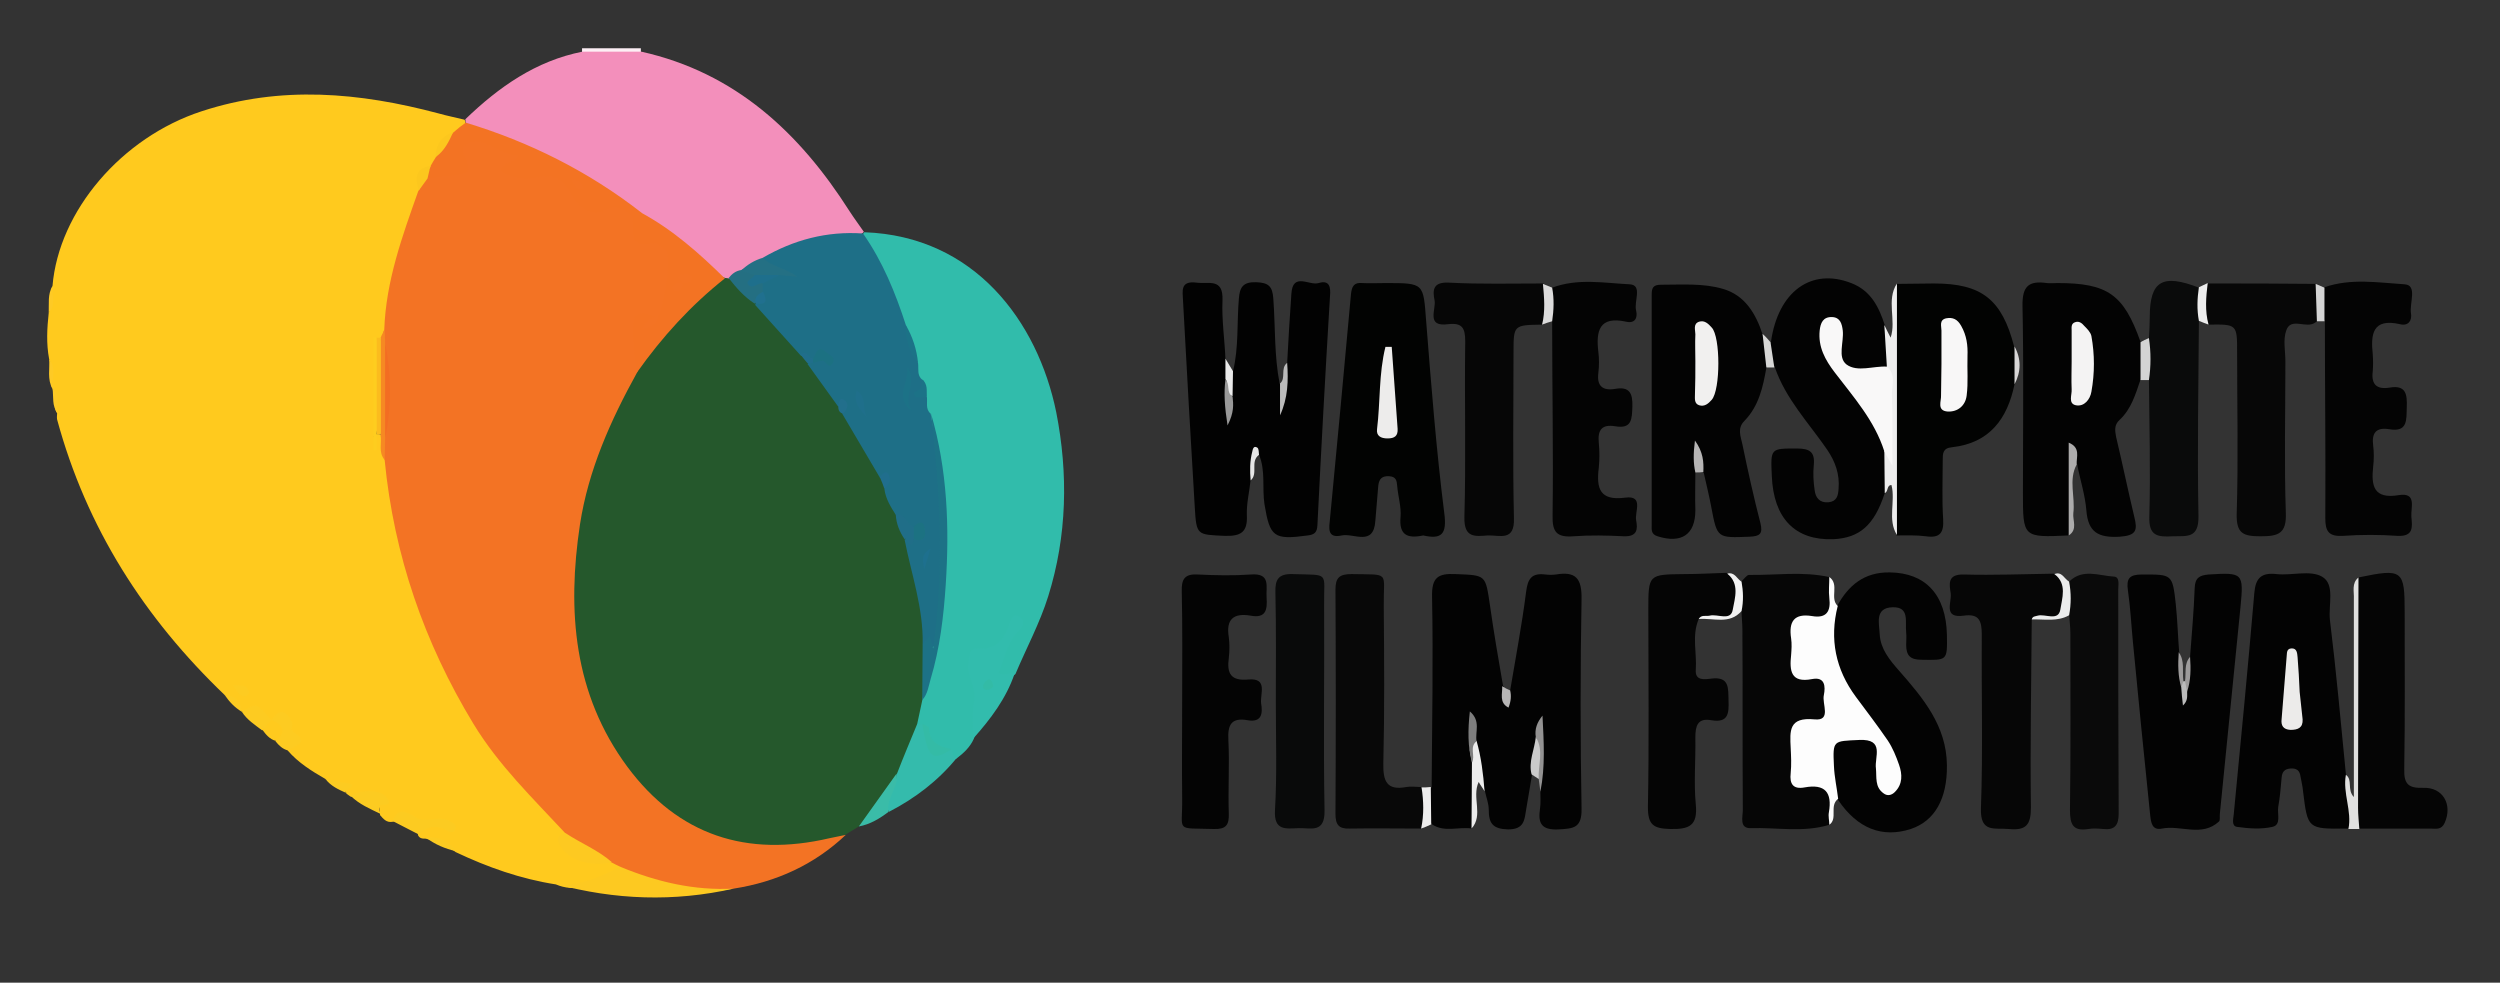 <?xml version="1.0" encoding="utf-8"?>
<!-- Generator: Adobe Illustrator 19.0.0, SVG Export Plug-In . SVG Version: 6.00 Build 0)  -->
<svg version="1.1" id="Capa_1" xmlns="http://www.w3.org/2000/svg" xmlns:xlink="http://www.w3.org/1999/xlink" x="0px" y="0px"
	 viewBox="0 0 595.3 234" style="enable-background:new 0 0 595.3 234;" xml:space="preserve">
<rect x="0" y="0" width="595.3" height="234" fill="#333333" stroke="none"/>
<style type="text/css">
	.st0{fill:#FDEFF5;}
	.st1{fill:#FFCA1E;}
	.st2{fill:#25582C;}
	.st3{fill:#F37324;}
	.st4{fill:#31BCAB;}
	.st5{fill:#F38FBB;}
	.st6{fill:#030303;}
	.st7{fill:#020202;}
	.st8{fill:#020302;}
	.st9{fill:#060606;}
	.st10{fill:#040404;}
	.st11{fill:#070707;}
	.st12{fill:#050505;}
	.st13{fill:#080808;}
	.st14{fill:#090A0A;}
	.st15{fill:#0A0A0A;}
	.st16{fill:#0A0B0B;}
	.st17{fill:#FDFDFD;}
	.st18{fill:#32BCAD;}
	.st19{fill:#34BBAC;}
	.st20{fill:#FDC921;}
	.st21{fill:#EEEEEE;}
	.st22{fill:#E0E0DF;}
	.st23{fill:#FCCB21;}
	.st24{fill:#ECECEC;}
	.st25{fill:#3ABCA8;}
	.st26{fill:#FDCB21;}
	.st27{fill:#ADACAC;}
	.st28{fill:#F3F3F3;}
	.st29{fill:#EBECEC;}
	.st30{fill:#939292;}
	.st31{fill:#D4D4D4;}
	.st32{fill:#EEEDED;}
	.st33{fill:#BBBBBB;}
	.st34{fill:#DCDBDB;}
	.st35{fill:#CACACA;}
	.st36{fill:#B6B5B5;}
	.st37{fill:#D6D6D5;}
	.st38{fill:#EAEAEA;}
	.st39{fill:#D7D6D6;}
	.st40{fill:#E7E7E7;}
	.st41{fill:#9D9B9B;}
	.st42{fill:#FECA25;}
	.st43{fill:#F37323;}
	.st44{fill:#F68923;}
	.st45{fill:#FECD1F;}
	.st46{fill:#FBBC1E;}
	.st47{fill:#FCC71E;}
	.st48{fill:#1E6F87;}
	.st49{fill:#1D7286;}
	.st50{fill:#246F82;}
	.st51{fill:#206E88;}
	.st52{fill:#226F8C;}
	.st53{fill:#206E8D;}
	.st54{fill:#206E8B;}
	.st55{fill:#F36D22;}
	.st56{fill:#34BBA6;}
	.st57{fill:#1C7287;}
	.st58{fill:#247084;}
	.st59{fill:#7E7E7E;}
	.st60{fill:#989898;}
	.st61{fill:#F4F3F3;}
	.st62{fill:#F1F0EF;}
	.st63{fill:#ECEBEA;}
	.st64{fill:#EDECEB;}
	.st65{fill:#F9F8F8;}
	.st66{fill:#F8F7F7;}
	.st67{fill:#33BBA6;}
	.st68{fill:#1E6F8C;}
	.st69{fill:#1C7182;}
	.st70{fill:#1F6F8B;}
	.st71{fill:#1C7282;}
	.st72{fill:#20708F;}
	.st73{fill:#1E708E;}
</style>
<g id="XMLID_1_">
	<path id="XMLID_337_" class="st0" d="M138.6,12.4c0-0.3,0-0.6,0-0.9c4.7,0,9.3,0,14,0c0,0.3,0,0.6,0,0.9
		C148,14.9,143.3,14.9,138.6,12.4z"/>
	<path id="XMLID_336_" class="st1" d="M77.5,185.5c-3.3-1.9-6.5-3.9-9-6.8c1.7-4.1-0.1-7.1-4.2-6.9c-2-1.4-4.1-2.6-6.7-2.3l0,0
		c-1-1.7-2.3-3.1-4.1-4c-19.1-18.3-32.9-39.8-39.9-65.6c-0.1-0.5,0-1,0-1.5c-1.3-1.8,0.5-4.2-1.2-5.9l0.1,0.1
		c-1-2.3,0.3-4.8-0.8-7.1c-0.7-3.7-0.5-7.3-0.1-11c1.2-2-0.1-4.3,0.9-6.4c1.5-17.9,16.5-35.4,35.5-41.6c18.9-6.2,37.6-4.5,56.4,0.5
		c2.1,0.6,4.2,1,6.2,1.5c0.3,0.4,0.3,0.8,0.2,1.3c-0.7,1.2-1.8,2-2.9,2.8c-2.2,1-3.1,2.9-3.7,5c-0.4,0.8-0.8,1.6-1.4,2.3
		c-2.7,1.3-2.4,3.9-2.7,6.3c-3,10.4-6.6,20.7-7.7,31.6c-0.3,1-0.7,1.9-1.4,2.7c-0.3,0.3-0.7,0.5-1.1,0.7c-0.6,7.4,0.9,14.9-0.7,22.3
		c-0.1,0.7,0-0.2-0.2,0.5c0.5,0,0.2-0.5,0.6-0.6c0.5-0.1,0.9,0,1.3,0.2c1.3,1.7,0.8,3.9,1.5,5.8c3.4,26.6,12,51.1,28.5,72.5
		c3.1,4,6.8,7.3,10.2,10.9c1.5,1.6,3.3,2.9,3.8,5.1c-0.8,3.3,0.2,5.3,3.8,5.9c2.4,0.4,4.7,1.4,7.3,1c1,0.2,1.9,0.6,1.9,1.8
		c-1.9,3.8-6,3.7-9.2,4.6c-1.7,0.5-4.3,0.3-6.3-0.6c-8.4-1.3-16.3-4.1-23.9-7.7c-2.1-1.7-4.6-2.5-7.1-3.2c-0.8,0-1.5,0-1.9-0.9
		c0.4-3.5,3.4-1.9,5.1-2.9c-3.7,1.5-7.4-1.2-11.2-0.2c-1.4,0.2-2.1-0.7-2.9-1.6c0-5.2-4-4-7-4.4c-0.3-0.2-0.7-0.5-1-0.7
		c-0.5-1.3,0.2-1.7,1.1-1.6C81.5,187.5,79.4,186.8,77.5,185.5z"/>
	<path id="XMLID_335_" class="st2" d="M204.5,196.8c-1,0.6-2.1,1.3-3.1,1.9c-15.1,7.3-29.3,4.2-42.4-4.8
		c-14-9.7-20.3-24.3-22.7-40.7c-3.4-23.2,2.1-44.6,14.1-64.4c5.8-8.9,12.4-17.2,21.6-23c0.5-0.1,1-0.1,1.4,0c2.7,1.4,4.4,4,6.8,6
		c4,3.7,7.8,7.5,11,11.9c0.7,0.9,1.4,1.7,2.1,2.6c2.3,3.2,5.1,6.1,6.9,9.7c0.4,0.8,0.9,1.5,1.4,2.3c2.9,4.9,6.2,9.6,8.6,14.8
		c0.6,1,1,2.1,1.4,3.2c0.7,2.3,1.9,4.3,2.8,6.4c0.7,2.2,1.5,4.3,2.2,6.5c2.2,8.1,4.6,16.1,4.3,24.6c0.1,4,0,8-0.1,12
		c-0.2,2.2-0.8,4.2-1.3,6.3c-1.6,4.2-3.1,8.4-5.1,12.5C211.7,189,209.3,193.9,204.5,196.8z"/>
	<path id="XMLID_334_" class="st3" d="M151.7,88.7c-6.3,11.4-11.6,23.2-13.6,36.2c-3.1,20.6-1.5,40.4,11.3,57.7
		c12.1,16.3,28.4,21.6,48.1,17c1.3-0.3,2.6-0.5,3.9-0.8c-7.5,7.1-16.5,11.2-26.7,12.8c-7.2,1.3-14.4,1-21.3-1.6
		c-2.1-0.8-4.5-1.3-5.7-3.6c-0.7-0.3-1.4-0.7-2-1c-4.1-1.5-8.5-2.7-11-6.9c-7.8-8.4-16-16.3-22-26.2c-11.7-19.3-18.9-40.1-21.1-62.7
		c-0.8-1.7-0.4-3.4-0.3-5.1c-0.2-7.5,0.3-15.1-0.4-22.6c0.2-1.1,0.1-2.3,0.6-3.4c0.4-11.6,4.3-22.3,8.1-33c0.9-1.1,0.6-2.9,2.2-3.5
		c1.4-0.6,2.9-0.6,4.4-0.9c2.1-0.5,4.1-0.6,3.1-3.9c-0.7-2.4,1.3-4.1,3.8-4.2c3.8-0.3,7,1.9,10.2,3.5c2.4,1.2-0.6,2.9-1.3,4.1
		c1.5,0.8,2.7,1,3.8,0.7c5.3-1.2,9.4,0.4,12.2,5.2c1.3,2.3,3.1,3.1,5.9,2.3c3.4-0.9,6.2,0.1,7.9,3.4c0.4,2.4,0.6,4.5,4.1,4.8
		c3.1,0.2,5.2,2.7,4.5,5.9c-1,4.3,1.9,9.3-2.5,13c-0.4,0.2-0.9,0.3-1.4,0.3c-3.2-0.6-4.4,0.8-4.1,4
		C152.7,82.9,152.7,85.8,151.7,88.7z"/>
	<path id="XMLID_333_" class="st4" d="M218.4,172.4c0.4-1.9,0.8-3.7,1.2-5.6c2.5-13,5.3-26.1,4.5-39.5c-0.5-9.2-0.5-18.6-3.5-27.6
		c-0.8-1.4-1.2-3-1.2-4.6c-0.1-1.4,0-2.9-0.9-4.2c-0.8-1.3-1-2.8-1.1-4.2c-0.1-3.2-1.6-6-2.5-9c-2.7-7.5-6.7-14.4-9.5-21.8
		c0.1-0.2,0.2-0.4,0.4-0.6c26.3,0.9,41.3,21.3,45.7,42.8c2.9,14.7,2.6,29.5-1.9,43.9c-2,6.4-5.2,12.3-7.8,18.5c-1.2,1-2.5,2-4,0.8
		c-1.2-1-0.5-2.5-0.2-3.8c0.7-2.7,3.1-4.6,3-6.9c-0.7,2.4-2.5,4.5-6,5.2c-3.9,0.8-2.7,4.1-2.2,6.5c1.1,4.6,1,9.1-0.5,13.6
		c-0.9,2-2.4,3.4-4.1,4.7c-1.1,0.5-1.6-0.4-2.2-0.9c-3.6-0.5-4.4-3.8-6.3-6.1C218.8,173.1,218.6,172.8,218.4,172.4z"/>
	<path id="XMLID_332_" class="st5" d="M173.5,66.3c-0.3-0.1-0.6-0.1-0.8-0.1c-3.4-1.2-5.8-3.9-8.4-6.1c-4-3.3-8.1-6.4-12.5-9
		c-11.1-8-22.9-14.6-35.9-19.2c-1.8-0.6-4-0.8-5-2.8c0-0.2-0.1-0.5-0.1-0.7c8-7.7,16.8-13.9,27.9-16.1c4.7,0,9.4,0,14,0
		c22.4,5,37.7,19.3,49.6,38c1.1,1.7,2.3,3.3,3.4,4.9c0,0-0.3,0.3-0.3,0.3c-2.1,1.8-4.8,1-7.2,1.4c-5.4,1.1-10.6,2.6-15.6,4.9
		c-1.9,0.8-3.6,2-5.5,3C176,65.5,174.9,66.3,173.5,66.3z"/>
	<path id="XMLID_331_" class="st6" d="M359.6,164.4c1.3-7.8,2.8-15.6,3.8-23.5c0.4-3.2,1.4-4.5,4.6-4.1c0.8,0.1,1.7,0.1,2.5,0
		c4.7-0.8,6.2,0.9,6.1,5.9c-0.3,16.6-0.3,33.2,0,49.8c0.1,4.7-1.9,4.8-5.5,5c-4.1,0.2-4.9-1.5-4.4-4.9c0.2-1.3,0.1-2.7,0.1-4
		c0.3-4.6-0.8-9.1-0.1-13.7c0-0.3,0-0.7,0.1-1c-0.2,0.7,0,1.4-0.1,2c-0.2,3-0.1,6-1.9,8.6c-0.5,2.8-0.9,5.6-1.4,8.3
		c-0.4,2.4-0.4,4.7-4.3,4.7c-3.7-0.1-4.6-1.5-4.6-4.7c0-1.5-0.6-2.9-0.9-4.4c-1.4-3.7-2.1-7.6-2.8-11.4c-0.1-0.8,0-1.6-0.1-2.2
		c-0.2,2.6,0.7,5.2,1,7.9c-1.1,4.8,0.5,9.8-1.2,14.6c-3.2-0.5-6.5,1-9.5-1c-2.3-2.9-2.1-5.9-0.1-8.9c0.1-15.1,0.4-30.2,0.1-45.3
		c-0.1-4.6,1.4-5.6,5.6-5.4c7.3,0.3,7.1,0.1,8.2,7.5c0.9,6.4,2,12.7,3.1,19.1C358.4,163.6,357.9,166.2,359.6,164.4z"/>
	<path id="XMLID_330_" class="st7" d="M306.5,86.4c0.3-5.5,0.6-10.9,1-16.4c0.3-5.3,4.3-1.9,6.5-2.6c2.6-0.8,2.9,1,2.7,3.1
		c-1.1,18.2-2.1,36.4-3,54.6c-0.1,1.7-0.7,2.2-2.3,2.4c-8.1,1.1-9,0.4-10.3-7.4c-0.6-3.9,0.3-8-1.3-11.8c-1.5-0.6-1.5,0.5-1.6,1.4
		c-0.2,1.5,0.3,3.1-0.4,4.6c-0.3,2.8-1,5.6-0.9,8.4c0.2,4-1.4,5-5.2,4.9c-6.7-0.3-6.8-0.1-7.2-6.8c-1-16.4-1.9-32.8-2.8-49.2
		c-0.1-2.3-0.7-4.8,3.2-4.3c2.9,0.4,6.4-1.2,6.2,4.2c-0.2,4.6,0.5,9.3,0.7,13.9c0.5,1.4,0.4,3,0.8,4.4c0.1,1.4,0,2.9,0,4.3
		c0,0.7-0.1-0.2,0,0.5c0-0.3,0-0.7,0-1c0.1-1.8-0.4-3.7,1-5.2c1.4-5.7,0.9-11.5,1.4-17.3c0.2-2.7,1-4,4.1-3.9c3,0.1,3.9,1,4.1,3.9
		c0.5,6.7,0.2,13.6,1.5,20.2c1.2,2.3,1.3,4.6,0.3,6.1C306.4,94.5,305.5,90.3,306.5,86.4z"/>
	<path id="XMLID_329_" class="st6" d="M492.6,127.5c-10.9,0.5-10.9,0.5-10.9-10.2c0-14.8,0.2-29.6-0.1-44.4
		c-0.1-4.8,1.5-6.1,5.8-5.5c0.8,0.1,1.7,0,2.5,0c12,0,15.8,2.7,19.8,14c1.9,3,1.8,6,0,9c-1.2,3.5-2.2,7-5,9.6
		c-1.3,1.2-1.1,2.5-0.8,4.1c1.5,6.3,2.8,12.6,4.3,18.9c0.8,3.2,0.6,4.5-3.4,4.8c-5.1,0.3-7.6-1-8-6.3c-0.3-3.7-1.5-7.3-2.2-11
		c-2.5-0.6-1.3,1.4-1.4,2.2C492.7,117.6,493.7,122.6,492.6,127.5z"/>
	<path id="XMLID_328_" class="st6" d="M403.7,112.5c0,3-0.1,6,0,9c0,5.8-3.3,8-9,6.2c-1.6-0.5-1.4-1.6-1.4-2.7c0-18.3,0-36.5,0-54.8
		c0-1.6,0.3-2.4,2.2-2.4c5,0,10.1-0.4,14.8,1c5.2,1.5,7.8,5.9,9.4,10.8c0.5,2.6,3.5,5,0.9,8c-0.8,4.6-1.8,9.1-5.2,12.6
		c-1.8,1.8-0.9,3.7-0.5,5.6c1.3,6.3,2.7,12.6,4.3,18.8c0.6,2.5-0.1,3.1-2.6,3.2c-7.7,0.3-7.7,0.4-9.1-7c-0.5-2.7-1.2-5.5-1.8-8.2
		c-1.6-1.4-0.7-3.4-1.2-5.1c-0.1-0.7-1.1,0.4-0.5,0.1C404.9,109.2,404.8,110.8,403.7,112.5z"/>
	<path id="XMLID_327_" class="st6" d="M521.5,156.4c0.4-5.5,0.9-10.9,1.1-16.4c0.1-2.4,1.1-3,3.3-3.2c8.2-0.5,8.4-0.4,7.6,7.8
		c-1.6,16.4-3.3,32.7-4.9,49.1c-0.1,0.7,0.1,1.6-0.2,1.9c-4.1,3.8-9.1,0.8-13.6,1.7c-2.4,0.5-2.6-1.5-2.8-3.2
		c-1.4-13.7-2.8-27.4-4.1-41.1c-0.4-4.1-0.6-8.3-1.2-12.4c-0.4-2.8,0.3-3.8,3.3-3.8c7.2,0,7.3-0.2,8.1,7.1c0.4,3.8,0.5,7.6,0.8,11.4
		c1,2.5-0.5,5.2,1,7.6c0.6,1.3,0.6,2.6,0.2,3.9c0.4-0.9,0-2,0.5-2.9C521.8,161.6,520.5,158.8,521.5,156.4z"/>
	<path id="XMLID_326_" class="st6" d="M559.3,197.3c-0.2,0-0.3,0-0.5,0c-9.3,0.1-9.3,0.1-10.4-8.9c-0.1-1.2-0.4-2.3-0.6-3.5
		c-0.2-1.5-1-2-2.4-1.9c-1.4,0.1-2,0.8-2.1,2.2c-0.2,2.3-0.4,4.7-0.8,6.9c-0.3,1.7,0.8,4.3-1.4,4.8c-2.7,0.6-5.6,0.4-8.4,0
		c-1.4-0.2-0.9-1.9-0.8-3c1.7-17.6,3.4-35.1,4.9-52.7c0.3-3.6,1.7-4.9,5.3-4.5c3.6,0.4,8-1,10.8,0.6c3.2,1.8,1.5,6.7,1.9,10.3
		c1.5,12.2,2.6,24.5,3.8,36.7c0.7,2.8,0.2,5.8,1.9,8.5C561.3,194.3,560.9,196.2,559.3,197.3z"/>
	<path id="XMLID_325_" class="st8" d="M338.9,127.5c-3.8,0.8-5.8-0.1-5.4-4.4c0.2-2.4-0.6-4.9-0.8-7.4c-0.1-1.3-0.3-2.2-1.9-2.3
		c-1.7-0.1-2.4,0.6-2.6,2.2c-0.2,2.8-0.5,5.6-0.7,8.4c-0.4,6.2-5.1,2.9-8,3.5c-3.6,0.8-3-1.9-2.8-4c1.7-17.8,3.4-35.7,5-53.5
		c0.2-1.8,0.7-2.8,2.7-2.6c1.8,0.1,3.7,0,5.5,0c9.3,0,9,0,9.7,9.1c1.2,15.2,2.4,30.5,4.3,45.6C344.6,127.2,343.3,128.5,338.9,127.5z
		"/>
	<path id="XMLID_324_" class="st6" d="M448.8,117.4c-2.5,7.7-6,10.7-12.3,11c-9,0.3-14.2-4.9-14.6-15.1c-0.3-6.6-0.3-6.5,6-6.5
		c3,0,4.3,0.8,4,3.9c-0.2,2-0.1,4,0.2,6c0.2,1.8,1.2,3.1,3.3,2.9c2-0.2,2.3-1.6,2.4-3.2c0.3-3.5-0.8-6.5-2.7-9.3
		c-4.4-6.4-9.9-12.1-12.5-19.7c-0.9-1.9-2-3.8-0.9-6c1.7-12,9.6-17.7,19.1-14c4.7,1.8,6.6,5.7,8,10c-0.3,3.3,2.5,6.2,1.4,9.7
		c-1.9,2.2-4.6,1.5-7,1.5c-2.5,0-4.6-0.8-5.5-3.4c-0.7-2.2,0.2-4.9-1.8-7.6c-1.6,3.9-0.5,6.7,1.3,9.3c2.2,3.1,4.8,6,7,9.1
		c2.6,3.7,4.8,7.6,5.7,12.1C450.4,111.3,449.3,114.4,448.8,117.4z"/>
	<path id="XMLID_323_" class="st6" d="M437.4,144.4c2.7-5,6.5-8.2,12.6-8.1c8.5,0.1,13.4,5.3,13.6,14.9c0.1,6.2,0.1,6-6.1,5.9
		c-2.6,0-3.6-1-3.6-3.5c0-1,0.1-2,0-3c-0.3-2.5,0.9-6.1-3.2-6c-4.4,0.1-3.2,3.9-3.1,6.5c0.2,3.4,2.3,6,4.6,8.6
		c5.7,6.5,11.3,13.1,11.4,22.5c0.1,8-2.9,13.3-8.6,15.2c-6.8,2.2-12.7-0.1-17.3-6.9c-3.3-3.6-2.7-8.2-2.2-12.3
		c0.5-3.4,4-2.9,6.6-2.9c2.6,0,5.1,0.2,5.7,3.5c0.3,2,0,4,0.5,6c0.2,0.8,0.4,1.8,1.5,1.6c1-0.1,1.1-1.1,1.1-1.9
		c-0.2-3.3-1.6-6.1-3.5-8.7c-2.2-3.1-4.7-6.1-6.8-9.2c-3.8-5.5-5.9-11.5-5.1-18.3C435.6,146.6,435.9,145.2,437.4,144.4z"/>
	<path id="XMLID_322_" class="st8" d="M479.7,91.5c-1.7,8.2-5.9,14-14.9,15c-2.2,0.2-2.2,1.5-2.2,3.1c0,4.7-0.2,9.3,0.1,14
		c0.2,3.2-0.7,4.6-4.1,4.1c-2.3-0.3-4.6-0.2-7-0.2c-1.2-12.9-2.1-25.8-1.3-38.7c0.5-7.1,0.2-14.2,1.3-21.2c3,0,5.9-0.1,8.9-0.1
		c11.4,0,16.2,3.8,19.1,15C480.3,85.4,480.3,88.5,479.7,91.5z"/>
	<path id="XMLID_321_" class="st9" d="M435.6,196.4c-6.2,1.9-12.5,0.6-18.7,0.8c-2.8,0.1-1.9-2.7-1.9-4.3c-0.1-14.3,0-28.6-0.1-43
		c0-1.5-0.2-3-0.2-4.5c-1.9-2.3-1.9-4.7,0-7c0.6-0.5,1.2-1.5,1.8-1.5c6.3,0.1,12.7-0.9,19,0.5c1.4,2.3,0.5,4.8,0.7,7.3
		c0.2,2.1-1.7,2.8-3.4,2.9c-3.2,0.3-4.9,1.6-4.7,5c0.2,3-1.1,6.6,3.6,7.5c3.7,0.8,4.3,3.6,4.3,6.9c0,3.3-1.4,5.3-4.8,5.8
		c-3.6,0.5-3.2,3.4-3,5.8c0.1,2.5-1.2,5.6,2.3,6.9c1.9,0.8,4.9,0.1,5.6,2.5C436.7,190.8,436.4,193.7,435.6,196.4z"/>
	<path id="XMLID_320_" class="st10" d="M553.5,68.4c6.3-2.2,12.8-1.1,19.1-0.7c3.1,0.2,1.1,4.5,1.5,6.9c0.3,1.7-0.6,3.1-2.6,2.6
		c-6.6-1.5-7,2.4-6.5,7.2c0.1,1.3,0.1,2.7,0,4c-0.4,3.1,0.9,4.4,4,3.9c4-0.7,4.2,1.7,4.1,4.7c-0.1,2.9,0.3,6-4.2,5.2
		c-3.1-0.5-4.2,0.9-3.8,3.9c0.2,1.6,0.2,3.3,0,5c-0.5,4.6,0.1,7.8,6.1,6.8c4.4-0.7,2.8,3,3,5.2c0.2,2.3,0.6,4.7-3.3,4.5
		c-4.3-0.3-8.7-0.3-13,0c-3.4,0.2-4.2-1.1-4.2-4.2c0.1-15.7-0.1-31.3-0.1-47C551.8,73.8,551.7,71.1,553.5,68.4z"/>
	<path id="XMLID_319_" class="st10" d="M369.6,68.5c6.1-2.3,12.4-1.1,18.5-0.8c3.1,0.2,0.9,4.1,1.5,6.3c0.4,1.7-0.3,3.1-2.4,2.6
		c-6.4-1.4-7.2,2.2-6.6,7.2c0.2,1.6,0.2,3.3,0,5c-0.4,3.1,1,4.3,4,3.8c3.4-0.6,4.2,1,4.1,4.2c-0.1,3-0.1,5.4-4.1,4.7
		c-3.1-0.5-4.2,0.8-3.9,3.9c0.2,2,0.2,4,0,6c-0.6,4.9,0.2,7.9,6.3,7.1c4.5-0.6,2.2,3.4,2.6,5.4c0.4,2.1,0.3,3.9-2.9,3.8
		c-4-0.2-8-0.3-12,0c-3.9,0.3-5.1-0.9-5-4.9c0.2-15.4-0.1-30.9-0.1-46.3C367.7,73.8,367.7,71.1,369.6,68.5z"/>
	<path id="XMLID_318_" class="st9" d="M483.8,147.5c-0.1,14.9-0.4,29.9-0.2,44.8c0,4.2-1.2,5.5-5.3,5.1c-3.3-0.3-6.8,1-6.6-4.9
		c0.5-13.8,0.1-27.6,0.2-41.4c0-3.4-0.7-5-4.3-4.5c-5,0.7-2.8-3.2-3.1-5.3c-0.3-2.1-0.9-4.6,3.1-4.5c7.1,0.2,14.3-0.1,21.4-0.2
		c3.6,1.9,3,5.2,2.4,8.2c-0.6,3-3.4,1.9-5.4,2.1C485.4,147,484.5,146.9,483.8,147.5z"/>
	<path id="XMLID_317_" class="st9" d="M367.2,77.3c-6.8,0.1-6.8,0.1-6.8,6.7c0,13.2-0.2,26.3,0.1,39.4c0.2,5.6-3.4,4-6.2,4.1
		c-3,0.2-5.7,0.7-5.6-4.3c0.4-14,0-28,0.2-41.9c0-3.2-0.7-4.5-4.1-4.1c-5.3,0.7-2.8-3.5-3.2-5.7c-0.5-2.4-0.4-4.4,3.4-4.2
		c7.5,0.4,15,0.2,22.5,0.2C369,70.8,369.4,74.1,367.2,77.3z"/>
	<path id="XMLID_316_" class="st11" d="M525.7,67.5c8.6,0,17.2,0,25.7,0.1c1.8,2.9,1.6,5.9,0.3,8.9c-0.1,0.1-0.2,0.2-0.4,0.3
		c-2.1,1.6-5.8-1.4-6.9,1.9c-0.8,2.2-0.2,4.9-0.2,7.4c0,12-0.3,24,0.1,36c0.2,5-1.8,5.6-6,5.6c-4.1,0-5.8-0.6-5.7-5.3
		c0.4-12.8,0.1-25.6,0.1-38.5c0-6.7,0-6.7-6.9-6.6C523.4,74.1,523.8,70.8,525.7,67.5z"/>
	<path id="XMLID_315_" class="st12" d="M404.5,147.4c-1.7,4-0.4,8.1-0.7,12.1c-0.2,2.6,2,2.3,3.6,2.1c4.5-0.6,4.1,2.3,4.2,5.2
		c0.1,3,0,5.4-4.1,4.7c-3.3-0.6-3.8,1.4-3.8,4.1c0.1,5.3-0.4,10.7,0.1,15.9c0.5,5.1-1.5,6-6.1,5.9c-4-0.1-5.3-1-5.3-5.2
		c0.3-15.6,0.1-31.2,0.1-46.9c0-8.6,0-8.5,8.7-8.6c3.3,0,6.6-0.2,9.9-0.3c3.7,2.3,2.3,5.7,1.8,8.9c-0.2,1.4-1.5,1.4-2.7,1.5
		C408.4,147.1,406.4,146.5,404.5,147.4z"/>
	<path id="XMLID_314_" class="st10" d="M281.5,166.8c0-8.7,0.1-17.3-0.1-26c-0.1-3,0.8-4.2,3.9-4c4.1,0.2,8.3,0.3,12.5,0
		c4.9-0.4,3.6,2.9,3.8,5.5c0.2,2.8-0.1,5-3.8,4.3c-4.1-0.7-5.9,0.9-5.2,5.1c0.2,1.6,0.2,3.3,0,5c-0.5,3.7,0.5,5.5,4.7,5.1
		c4.7-0.4,2.7,3.5,3,5.7c0.4,2.3,0.2,4.6-3.2,4c-3.9-0.7-4.8,1.1-4.6,4.7c0.3,5.8-0.1,11.6,0.1,17.5c0.1,2.8-0.7,3.8-3.6,3.7
		c-9.3-0.3-7.4,0.9-7.5-7.2C281.4,182.4,281.5,174.6,281.5,166.8z"/>
	<path id="XMLID_313_" class="st13" d="M338.4,197.3c-5.7,0-11.3-0.1-17,0c-2.6,0.1-3.4-0.9-3.4-3.5c0.1-17.8,0.1-35.6,0-53.4
		c0-2.8,0.9-3.7,3.8-3.7c9.4,0.2,7.6-0.8,7.7,7.6c0.1,12.5,0.2,25-0.1,37.4c-0.1,4.3,0.8,6.6,5.5,5.7c1.1-0.2,2.3,0,3.5,0
		C340.2,190.8,340.2,194.1,338.4,197.3z"/>
	<path id="XMLID_312_" class="st12" d="M561.6,137.5c10.6-2.2,11-1.8,11,8.4c0,12.4,0.1,24.9-0.1,37.3c-0.1,3.6,1.1,4.5,4.5,4.4
		c4.7-0.2,7.1,4,5.1,8.4c-0.8,1.7-2.1,1.3-3.4,1.3c-5.6,0-11.3,0-16.9,0c-1.2-0.9-1.3-2.3-1.2-3.6c1-18.1,0.2-36.2,0.5-54.4
		C561.1,138.7,561.2,138,561.6,137.5z"/>
	<path id="XMLID_311_" class="st14" d="M303.8,167.1c0-8.7,0.1-17.3-0.1-26c-0.1-3.1,0.7-4.5,4.1-4.4c9,0.3,7.4-0.7,7.5,7.4
		c0.1,16.3-0.2,32.6,0.1,48.9c0.1,5.5-3.3,4.1-6.2,4.2c-3,0.1-5.9,0.7-5.6-4.3C304.1,184.4,303.8,175.8,303.8,167.1z"/>
	<path id="XMLID_310_" class="st15" d="M492.7,138.5c3.2-3.2,7.1-1.4,10.7-1.2c1.4,0.1,1,1.9,1,3c0,17.8,0,35.6,0.1,53.4
		c0,2.8-0.9,4-3.7,3.7c-1.1-0.1-2.4-0.2-3.5,0c-3.7,0.6-4.4-1.1-4.4-4.5c0.2-14,0.1-28,0.1-42c0-1.5-0.2-3-0.3-4.5
		C491.1,143.8,491.1,141.1,492.7,138.5z"/>
	<path id="XMLID_309_" class="st16" d="M511.7,80.5c0.1-1.7,0.2-3.3,0.2-5c0-8.6,3-10.4,11.7-7c1.5,2.7,1.5,5.3,0,8
		c-0.1,15.5-0.4,30.9-0.1,46.4c0.1,5.4-2.8,4.7-6.1,4.8c-3.6,0.2-5.8,0-5.6-4.8c0.3-10.8,0-21.6-0.1-32.4
		C510,87.1,510.2,83.8,511.7,80.5z"/>
	<path id="XMLID_308_" class="st17" d="M435.6,196.4c0-1-0.3-2-0.1-3c0.8-4.7-0.9-6.8-5.8-5.9c-2.7,0.5-3.6-0.8-3.3-3.4
		c0.2-2,0.1-4,0-6c-0.2-4.1-0.5-7.4,5.7-6.8c4.1,0.4,1.7-3.7,2.2-5.8c0.4-2,0.3-4.4-2.8-3.8c-5.1,1-5.4-2-5-5.7c0.1-1.3,0.2-2.7,0-4
		c-0.6-4,0.7-6,5-5.3c3.4,0.6,4.5-1.1,4.1-4.3c-0.2-1.6,0-3.3,0-5c2.5,1.8,0,5,2,6.9c-2,7.9-0.5,15.1,4.3,21.6
		c2.6,3.5,5.2,6.9,7.6,10.4c1.2,1.8,2,3.8,2.7,5.8c0.8,2.3,0.9,4.6-1,6.5c-0.8,0.8-1.8,1-2.7,0.3c-2.1-1.5-1.6-3.8-1.8-5.9
		c-0.4-2.7,2.2-7.1-4-6.8c-6.2,0.3-6.3,0-6,6.2c0.1,2.6,0.7,5.2,1,7.8C435.5,191.9,437.7,194.9,435.6,196.4z"/>
	<path id="XMLID_307_" class="st18" d="M231.8,175.8c-0.2-3.1-0.4-6.1,0.2-9.3c0.5-2.6-1.8-5.5-1.4-8.6c0.2-1.7,0-3.6,2.4-3.5
		c4.4,0.3,6.2-2.4,7.4-5.9c0.4-1.2,0.8-2.5,2.3-1.7c1.2,0.6,1.2,2.2,0.3,3c-3.1,2.8-3.7,6.8-5.2,10.4c1.3,1,2.6-0.2,3.8,0.2
		C239.6,166.3,235.9,171.2,231.8,175.8z"/>
	<path id="XMLID_306_" class="st19" d="M218.4,172.4c0.4,0,0.8,0.1,1.3,0.1c0.5,0.5,0.8,1,0.9,1.7c0.6,3.5,2.1,5.6,6.1,4.3
		c0,0.8,0.2,1.6,1.1,2c-4.4,5.4-9.9,9.6-16.1,12.8c-2.7-3.7,1.9-5.9,1.9-9.1C215.1,180.3,216.8,176.3,218.4,172.4z"/>
	<path id="XMLID_305_" class="st20" d="M147.7,206.4c8.7,3.6,17.6,5.7,27,5.2c-14.2,3.2-28.3,2.7-42.3-1.1
		C138.1,211.2,142.9,208.7,147.7,206.4z"/>
	<path id="XMLID_304_" class="st21" d="M451.7,67.5c0,20,0,40,0,59.9c-2.3-3.7-0.3-7.9-1.3-11.9c-1.2,0-0.7,1.6-1.6,1.9
		c0-3.3-0.1-6.6-0.1-10c0.8-0.1,1.3,0.2,1.3,1c0.2-0.3,0-0.6-0.1-0.9c-1.4-6.7-0.7-13.5-0.6-20.2c-0.2-3.3-0.4-6.6-0.6-9.9
		c0.5,1,0.9,1.9,1.5,3C451.6,76.2,449.1,71.5,451.7,67.5z"/>
	<path id="XMLID_303_" class="st22" d="M561.6,137.5c0,18.3-0.1,36.6-0.1,54.9c0,1.7,0.2,3.3,0.3,5c-0.9,0-1.7,0-2.6,0
		c0.9-4.3-1.4-8.5-0.6-12.9c1.7,1.2,0.2,3.5,1.9,5.3c0-16,0-31.6,0-47.2C560.6,140.9,559.9,138.9,561.6,137.5z"/>
	<path id="XMLID_302_" class="st23" d="M93.5,195.5c1.5-3.9,3.8-1.7,5.9-0.7c2.5,1.2,5.2-0.7,7.6,0.7c0.7,0.4,1.6,0.6,1.5,1.6
		c-0.3,1.6-1.4,1.1-2.2,0.6c-2.5-1.4-4.7-0.9-6.6,1C97.5,197.6,95.5,196.5,93.5,195.5z"/>
	<path id="XMLID_301_" class="st24" d="M350.4,197.3c0-5.3,0.1-10.5,0.1-15.8c-0.1-1.8-1.6-3.9,1.1-5.1c1.1,3.9,1.6,7.9,1.9,12
		c-0.4-0.7-0.9-1.3-1.4-2.2C350.4,189.9,353.3,194.1,350.4,197.3z"/>
	<path id="XMLID_300_" class="st25" d="M213.5,184.2c0.6,3.3-2.6,5.8-1.9,9.1c-2.1,1.6-4.4,3-7.1,3.5
		C207.5,192.6,210.5,188.4,213.5,184.2z"/>
	<path id="XMLID_299_" class="st26" d="M64.7,171.4c2.1-3.1,3.6-2,4.9,0.7c0.3,0.6-0.7,1.5,0.3,2.2c4.1,2.7,0.1,3.2-1.3,4.4
		c-1.3-0.3-2.2-1.2-3-2.2c0.5-1.6,0.4-3.1-0.7-4.4C64.8,171.9,64.7,171.6,64.7,171.4z"/>
	<path id="XMLID_298_" class="st23" d="M83.5,189.5c1.5-0.8,3-1.2,4.7-1.1c1.7,0.1,3.4,0.4,4.2,2c1,2.2-2.3,0.4-2.1,2
		c0,0.5,0.2,1,0.3,1.4C88.1,192.6,85.5,191.5,83.5,189.5z"/>
	<path id="XMLID_297_" class="st27" d="M492.6,127.5c0-7.3,0-14.5,0-22.1c2.9,1.2,1.8,3.4,1.9,5.2c-2,3.7-0.3,7.7-0.8,11.6
		C493.5,123.9,494.8,126.1,492.6,127.5z"/>
	<path id="XMLID_296_" class="st28" d="M404.5,147.4c0.6-1.1,1.7-0.6,2.6-0.8c1.9-0.5,5,1.4,5.5-1.4c0.5-2.8,1.7-6.2-1.3-8.6
		c1.8-0.5,2.3,1.3,3.4,1.9c0.4,2.3,0.5,4.6,0,7C411.8,148.8,408,147.1,404.5,147.4z"/>
	<path id="XMLID_295_" class="st29" d="M492.7,138.5c0.5,2.7,0.5,5.3,0,8c-2.8,1.6-5.9,0.9-8.9,1c0.2-0.8,0.8-0.7,1.4-0.9
		c1.8-0.5,4.9,1.4,5.4-1.4c0.4-2.7,1.7-6.2-1.4-8.5C491,136,491.5,137.8,492.7,138.5z"/>
	<path id="XMLID_294_" class="st26" d="M57.6,169.5c3.5-2.2,3.5-2.2,7,2c0.4,1.8-1.1,1.9-2.2,2.4C60.7,172.6,58.8,171.4,57.6,169.5z
		"/>
	<path id="XMLID_293_" class="st30" d="M365.7,175.5c-0.3-1.9,0.3-3.5,1.6-5.1c0.3,6.1,0.7,12.1-0.5,18.1c-0.1-1-0.3-2-0.4-3
		C364.5,182.3,367,178.8,365.7,175.5z"/>
	<path id="XMLID_292_" class="st31" d="M511.7,80.5c0.5,3.3,0.5,6.7,0,10c-0.7,0-1.3,0-2,0c0-3,0-6,0-9
		C510.3,81.1,511,80.8,511.7,80.5z"/>
	<path id="XMLID_291_" class="st32" d="M338.4,197.3c0.7-3.3,0.6-6.6,0.1-9.8c0.7,0,1.5,0,2.2-0.1c0,3,0.1,5.9,0.1,8.9
		C340,196.7,339.2,197,338.4,197.3z"/>
	<path id="XMLID_290_" class="st33" d="M306.5,86.4c0.3,4.2,0.2,8.4-1.7,12.5c0-2.5,0-5,0-7.6C306.3,90.1,304.8,87.7,306.5,86.4z"/>
	<path id="XMLID_289_" class="st34" d="M367.2,77.3c0.8-3.2,0.5-6.5,0.2-9.7c0.7,0.3,1.5,0.6,2.2,0.9c0.5,2.7,0.4,5.3,0,8
		C368.8,76.7,368,77,367.2,77.3z"/>
	<path id="XMLID_288_" class="st21" d="M523.6,76.4c-0.5-2.7-0.4-5.3,0-8c0.7-0.3,1.4-0.7,2.1-1c-0.4,3.3-0.7,6.6,0.2,9.9
		C525.1,77,524.3,76.7,523.6,76.4z"/>
	<path id="XMLID_287_" class="st1" d="M62.5,173.8c0.7-0.8,1.4-1.6,2.2-2.4c3.1,1.5,3.4,3,0.9,5C64.2,176,63.3,174.9,62.5,173.8z"/>
	<path id="XMLID_286_" class="st31" d="M551.7,76.5c-0.1-3-0.2-6-0.3-8.9c0.7,0.3,1.4,0.6,2.1,0.9c0,2.7,0,5.4,0,8
		C552.9,76.5,552.3,76.5,551.7,76.5z"/>
	<path id="XMLID_285_" class="st35" d="M365.7,175.5c2,3.2,0.5,6.7,0.7,10c-0.6-0.4-1.1-0.7-1.7-1.1
		C363.9,181.4,365.4,178.5,365.7,175.5z"/>
	<path id="XMLID_284_" class="st36" d="M403.7,112.5c-0.5-2.2-0.5-4.5-0.1-7.6c2,2.8,2.1,5.1,2,7.5
		C405,112.5,404.4,112.5,403.7,112.5z"/>
	<path id="XMLID_283_" class="st37" d="M421.6,81.5c0.3,2,0.6,4,0.9,6c-0.6,0-1.2,0-1.9,0c-0.3-2.7-0.6-5.3-0.9-8
		C420.4,80.1,421,80.8,421.6,81.5z"/>
	<path id="XMLID_282_" class="st38" d="M293.6,88.4c0,2-0.1,3.9-0.1,5.9c-2.6-0.4-0.6-2.9-1.7-4c0-1.6,0-3.3,0-4.9
		C292.4,86.4,293,87.4,293.6,88.4z"/>
	<path id="XMLID_281_" class="st23" d="M77.5,185.5c1.6,0.3,3.2,0.7,4.8,0.9c3.8,0.6-0.6,1.6,0.1,2.4
		C80.6,188,78.8,187.2,77.5,185.5z"/>
	<path id="XMLID_280_" class="st23" d="M101.5,199.5c3.1-0.4,5.4,0.8,7.1,3.2C106,202.1,103.6,201.1,101.5,199.5z"/>
	<path id="XMLID_279_" class="st36" d="M359.6,164.4c0.3,1.3,0.2,2.6-0.4,4.1c-2.3-1.2-1.4-3.3-1.5-5.1
		C358.3,163.8,358.9,164.1,359.6,164.4z"/>
	<path id="XMLID_278_" class="st39" d="M479.7,91.5c0-3,0-6,0-9C481.3,85.4,481.3,88.5,479.7,91.5z"/>
	<path id="XMLID_277_" class="st40" d="M297.8,114.4c-0.2-2.3-0.2-4.6,0.4-6.9c0.1-0.5,0.3-1.5,1.2-0.9c0.4,0.3,0.3,1.1,0.4,1.7
		C297.6,109.9,299.7,112.8,297.8,114.4z"/>
	<path id="XMLID_276_" class="st41" d="M519.4,163.7c-0.8-2.7-0.8-5.5-0.6-8.4c1.5,2.1,0.8,4.5,1.1,6.8
		C520.1,162.8,519.9,163.4,519.4,163.7z"/>
	<path id="XMLID_275_" class="st41" d="M521.5,156.4c0.2,2.8,0.2,5.6-0.7,8.3c-0.9-0.7-0.7-1.6-0.5-2.5
		C520.6,160.2,520,158.1,521.5,156.4z"/>
	<path id="XMLID_274_" class="st42" d="M11.7,85.5c1.8,2.2,0.6,4.7,0.8,7.1C11.2,90.3,11.9,87.8,11.7,85.5z"/>
	<path id="XMLID_273_" class="st26" d="M53.5,165.5c2.5,0.2,3.8,1.5,4.1,4C55.9,168.5,54.6,167.1,53.5,165.5z"/>
	<path id="XMLID_272_" class="st33" d="M520.3,162.2c0.2,0.8,0.3,1.7,0.5,2.5c0,1.1,0.2,2.2-1,3.3c-0.2-1.6-0.3-3-0.4-4.3
		c0.2-0.5,0.3-1,0.5-1.5C519.9,162.2,520.3,162.2,520.3,162.2z"/>
	<path id="XMLID_271_" class="st42" d="M12.5,68.1c-0.2,2.1,0.9,4.5-0.9,6.4C11.7,72.3,11.3,70.1,12.5,68.1z"/>
	<path id="XMLID_270_" class="st42" d="M12.5,92.5c2.1,1.6,0.8,4,1.2,5.9C12.3,96.6,12.8,94.5,12.5,92.5z"/>
	<path id="XMLID_269_" class="st43" d="M110.9,29.2c15.2,4.6,29.2,11.6,41.8,21.4c0.8,2.1,0,2.7-2,1.9c-0.7-2.8-4.3-3.5-5.3-3
		c-5.5,3-8-0.9-10-4.3c-2-3.3-4.3-3.5-7.3-3c-3.1,0.5-6.1,0.4-8.9-1.5c0.5-2.4,3.3-1.5,4.3-3.8c-3.6,0.3-5.8-2.5-9-3.1
		c-2.8-0.5-5.3,0.9-3.9,3.5c1.9,3.7,1,3.8-2.4,4.4c-2.1,0.4-4.2,0.5-6.3,0.7c-0.8-1.3,0.5-2,0.7-3c0.4-0.7,0.8-1.4,1.2-2
		c1.4-2,2.3-4.3,4.2-5.9C108.9,30.7,109.9,29.9,110.9,29.2z"/>
	<path id="XMLID_268_" class="st20" d="M134.7,198.4c3.6,2.4,7.7,4,11,6.9c-5.4,1.3-10.8-0.7-12.5-4.3
		C132.4,199.3,133.1,198.7,134.7,198.4z"/>
	<path id="XMLID_267_" class="st44" d="M91.6,78.4c0,1,0.1,2.1,0.1,3.1c0.7,7.6,0.7,15.3,0,22.9c0,1.7-0.1,3.4-0.1,5.1
		c-1.6-1.8-0.6-4-1-6c-1.5-7.7-1.5-15.4,0-23C90.9,79.7,91.3,79.1,91.6,78.4z"/>
	<path id="XMLID_266_" class="st45" d="M89.7,103.4c0,1.3,0,2.5,0,3.8c-0.3,0-0.6,0-0.8,0c0-8.9,0-17.8,0-26.7
		c0-0.1,0.2-0.2,0.3-0.2c0.2,0,0.3,0.1,0.5,0.2C90.4,88.1,90.4,95.8,89.7,103.4z"/>
	<path id="XMLID_265_" class="st46" d="M89.7,103.4c0-7.7,0-15.3,0-23c0.3,0,0.6,0,1,0c0,7.7,0,15.3,0,23
		C90.3,103.5,90,103.4,89.7,103.4z"/>
	<path id="XMLID_264_" class="st47" d="M102.5,39.5c-0.2,1-0.5,2-0.7,3c-0.7,1-1.4,1.9-2.1,2.9C98.9,42.6,98.7,40.1,102.5,39.5z"/>
	<path id="XMLID_263_" class="st47" d="M107.9,31.5c-1,2.2-2.1,4.5-4.2,5.9C103.8,34.6,105,32.4,107.9,31.5z"/>
	<path id="XMLID_262_" class="st26" d="M55.5,163.1c1.8,0.3,3.4-0.3,3.8,1.7c0.1,0.3-0.5,0.9-0.9,1
		C56.8,165.9,56.5,164.5,55.5,163.1z"/>
	<path id="XMLID_261_" class="st48" d="M181.6,61.4c7.4-4.3,15.3-6.4,23.9-5.8c4.7,6.7,7.7,14.1,10.2,21.8c0.8,3.1,1.6,6.1,2.9,9
		c0.2,1.4-0.3,3,1,4c1.7,0.9-1.5,3.2,1.1,4c0.2,1.4-0.4,3,0.9,4.1c3.4,17.6,3.9,35.3,1.6,53.1c-0.4,3.4-1.6,2.6-3.5,1.8
		c0.2-8.6-2.7-16.7-4.3-24.9c0.7-0.6,1.7,0.7,2.3-0.4c1.3-1.1,1.1-1.8-0.6-2.1c-2-0.3-2.3-2.5-3.8-3.4c-1.2-1.9-2.4-3.8-2.7-6.1
		c0.4-1.3,0.5-2.4-1.1-2.8c-3-5-5.9-10.1-8.9-15.1c-0.1-0.8,0.2-1.7-1.1-1.9c-2.4-3.3-4.8-6.7-7.2-10c0.2-0.4,0.6-0.6,1.1-0.6
		c0.9-0.3,1.4-1.3,2.9-0.7c-1.2-1-1.7,0-2.3,0.3c-1.5,0.8-2.2-0.9-3.3-1c-3.6-4-7.3-8.1-10.9-12.1c0.1-0.2,0.2-0.4,0.3-0.5
		c0.8-0.8,0.8-1.8,0.7-2.8c0-0.7,0.2-1.3,0.6-1.9c1.1-1.4,2.7-1.8,4.3-2.2c0.6-0.1,1.3,0,1.9,0.1C185.2,64.4,182.3,64.7,181.6,61.4z
		"/>
	<path id="XMLID_260_" class="st43" d="M150.6,52.5c1.2,0,1.9-0.6,2-1.9c7.6,4.1,13.9,9.7,20,15.7c-8.1,6.4-15,14-21,22.5
		c-0.3-4.1-1.3-8.3-0.7-12.3c0.4-2.9,3.5-2,5.5-0.8c-0.5,0.5-0.6,0.6-0.5,0.5c0,0,0.1-0.1,0.3-0.3c0.5-0.5-0.1-0.8,0.3-0.3
		c0,0-0.1,0.1-0.2,0.2c1.9-2.1,3.7-14.7,2.3-16.2c-0.8-0.9-2.5-1.9-3.4-1.7C149.9,59.2,151,55.3,150.6,52.5z"/>
	<path id="XMLID_259_" class="st49" d="M219.7,153.4c0.6-0.6,1.1-1.3,1.7-1.9c0.2,0.6,0.3,1.3,0.8,2.9c2.7-19.4,1.6-37.6-0.5-55.9
		c3.9,13.3,4.4,27,3.5,40.7c-0.5,7.6-1.4,15.2-3.6,22.5c-0.5,1.7-0.7,3.6-2,5C219.6,162.3,219.7,157.8,219.7,153.4z"/>
	<path id="XMLID_258_" class="st50" d="M181.6,67.4c0,0.7,0,1.3,0,2c-0.4,1.1-0.9,2.1-1.8,2.8c0,0-0.1,0.1-0.1,0.1
		c-2.5-1.6-4.4-3.8-6.2-6.1c0.8-1,1.7-1.7,3-1.9c1.2-0.7,2.2-0.5,3.1,0.4C179.8,66.1,180.5,67,181.6,67.4z"/>
	<path id="XMLID_257_" class="st51" d="M217.6,128.4c-0.7,3.4-1.5-0.8-2.2,0c-1.2-1.8-2-3.7-2.1-5.9c2.4-0.4,2.5,2.5,4.3,2.9
		C218.5,126.4,218.5,127.4,217.6,128.4z"/>
	<path id="XMLID_256_" class="st52" d="M199.6,96.6c0.2-0.7,0.3-2,1.2-1.5c1.5,0.9,1.1,2.3-0.1,3.4
		C199.7,98.2,199.6,97.4,199.6,96.6z"/>
	<path id="XMLID_255_" class="st53" d="M209.5,113.6c0.5-0.8,1.5-1.5,1.9-0.9c1,1.3,0.3,2.7-0.8,3.7
		C210.3,115.5,209.9,114.5,209.5,113.6z"/>
	<path id="XMLID_254_" class="st54" d="M193.6,86.4c-0.4,0-0.8,0.1-1.3,0.1c-0.6-0.7-1.2-1.4-1.7-2.1c1.5-1.2,1.9,1,3,1
		c0.3,0.2,0.4,0.4,0.3,0.7C193.8,86.3,193.7,86.4,193.6,86.4z"/>
	<path id="XMLID_253_" class="st55" d="M91.7,104.4c0-7.6,0-15.3,0-22.9C93.2,89.1,93.3,96.8,91.7,104.4z"/>
	<path id="XMLID_252_" class="st56" d="M226.6,178.4c-4.7,3-5.6,2.2-7-6c0.6,0.3,1.6,0.6,1.6,0.8
		C221.2,176.9,223.8,177.8,226.6,178.4z"/>
	<path id="XMLID_251_" class="st57" d="M218.6,86.4c-2.2-2.6-3-5.7-2.9-9C217.3,80.2,218.3,83.2,218.6,86.4z"/>
	<path id="XMLID_250_" class="st57" d="M220.7,94.4c-0.9,0.1-2.3,0.5-2.7,0.1c-1.2-1.6,1.1-1.3,1.4-2.2c0.2-0.6,0.1-1.3,0.2-1.9
		C221,91.5,220.6,93.1,220.7,94.4z"/>
	<path id="XMLID_249_" class="st58" d="M179.6,65.5c-1-0.4-2.1-0.7-3.1-1.1c1.5-1.4,3.1-2.4,5.1-3c2.3,2.2,5.6,2.4,8.2,4.5
		c-1.4-0.1-2.8-0.3-4.2-0.4C183.6,66.2,181.6,66.6,179.6,65.5z"/>
	<path id="XMLID_248_" class="st59" d="M351.6,176.5c-1.8,1.4-0.2,3.5-1.1,5.1c-1-3.8-1-7.7-0.5-12.2
		C352.7,171.7,351.2,174.3,351.6,176.5z"/>
	<path id="XMLID_247_" class="st60" d="M291.8,90.4c1.2,1.1,0.1,3.1,1.7,4c0.2,1.9,0.4,3.8-1.2,6.9
		C291.6,96.8,291.4,93.6,291.8,90.4z"/>
	<path id="XMLID_246_" class="st61" d="M493.3,86.1c0-2.5,0-5,0-7.4c0-0.7-0.2-1.7,0.9-2c0.9-0.3,1.6,0.3,2.1,0.9
		c0.7,0.7,1.5,1.5,1.7,2.4c0.8,4.4,0.8,8.9,0,13.3c-0.3,1.8-1.7,3.6-3.7,3.2c-1.9-0.4-0.9-2.5-1-3.8
		C493.2,90.4,493.3,88.2,493.3,86.1z"/>
	<path id="XMLID_245_" class="st62" d="M403.7,86c0-2.1-0.1-4.3,0-6.4c0-1-0.6-2.5,0.9-3c1.3-0.4,2.2,0.5,3,1.4
		c2.1,2.2,2.1,14.8,0,17.2c-0.8,0.9-1.7,1.7-3,1.3c-1.2-0.4-1-1.6-1-2.5C403.7,91.3,403.7,88.6,403.7,86z"/>
	<path id="XMLID_244_" class="st63" d="M547.6,164.8c0.2,2.2,0.5,4.3,0.7,6.5c0.1,2-1.1,2.5-2.9,2.5c-1.7-0.1-2.3-1-2.1-2.6
		c0.4-5,0.8-9.9,1.2-14.9c0.1-0.7-0.1-1.8,1.1-1.9c1.4-0.1,1.4,1.2,1.5,2.1C547.3,159.2,547.5,162,547.6,164.8
		C547.7,164.8,547.6,164.8,547.6,164.8z"/>
	<path id="XMLID_243_" class="st64" d="M331.4,82.6c0.5,6.5,0.9,13,1.4,19.5c0.1,1.7-0.7,2.3-2.4,2.3c-1.6,0-2.7-0.6-2.5-2.2
		c0.8-6.5,0.4-13.2,2-19.6C330.4,82.6,330.9,82.6,331.4,82.6z"/>
	<path id="XMLID_242_" class="st65" d="M449.3,87.3c2.2,1.8,1.2,4.3,1.2,6.5c0.2,5.4,0.1,10.9,0.1,17.1c-0.8-1.5-1.4-2.4-1.9-3.4
		c-2.3-7.3-7.3-12.9-11.8-18.8c-2.3-3-4-6.1-3.6-10c0.2-1.8,0.8-3.3,3-3.2c1.9,0.1,2.3,1.6,2.5,3.2c0.3,2.8-1.3,6.4,0.9,8.1
		C442.3,88.7,446.1,87.1,449.3,87.3z"/>
	<path id="XMLID_241_" class="st66" d="M462.3,86.7c0-2.7,0-5.3,0-8c0-1-0.6-2.5,1.1-2.9c1.6-0.3,2.7,0.2,3.6,1.8
		c1.3,2.3,1.6,4.6,1.5,7.2c-0.1,3.2,0.2,6.3-0.2,9.4c-0.3,2.4-2.1,3.9-4.5,3.8c-2.7-0.2-1.5-2.5-1.6-3.9
		C462.2,91.7,462.3,89.2,462.3,86.7z"/>
	<path id="XMLID_240_" class="st67" d="M236.5,163.5c0-0.1-0.3,0.5-1,0.7c-0.7,0.2-1.4,0-1.4-0.8c0-0.5,0.5-1.2,1-1.5
		C235.7,161.6,236.3,161.9,236.5,163.5z"/>
	<path id="XMLID_239_" class="st3" d="M136,42.7c1.9,0.2,2.6,1.1,3.1,2.3C137.5,45.3,136.8,44.2,136,42.7z"/>
	<path id="XMLID_238_" class="st57" d="M217.1,97.8c-4.4-3.2-0.4-6.9-1.1-10.4C218.6,90.7,214.8,94.5,217.1,97.8z"/>
	<path id="XMLID_237_" class="st68" d="M179.6,65.5c2,0,4,0,6,0c-1.3,0.7-2.7,1.3-4,2c-1.2-0.3-2.5,1.6-3.5,0.2
		C177.5,66.7,179.4,66.4,179.6,65.5z"/>
	<path id="XMLID_236_" class="st69" d="M193.6,86.4c0-0.3,0-0.7,0-1c0.8-1.2,1-3.5,3.3-1.4c0.7,0.6,2,1,1.5,2.2
		c-1,2.2-1.7-0.3-2.5-0.3C195.1,85.9,194.4,86.3,193.6,86.4z"/>
	<path id="XMLID_235_" class="st70" d="M206.4,99.3c-1.6-1.7-3.3-3.4-2.4-6.3C206.6,94.7,205.2,97.5,206.4,99.3z"/>
	<path id="XMLID_234_" class="st71" d="M217.6,128.4c0-1,0-2,0-3c0.9-1,2.2-1.6,2.5,0C220.3,126.3,221,129.5,217.6,128.4z"/>
	<path id="XMLID_233_" class="st72" d="M179.9,72.3c-0.3-1.5,0.6-2.3,1.8-2.8C182.7,71.5,182.6,72.7,179.9,72.3z"/>
	<path id="XMLID_232_" class="st73" d="M220.1,135.5c-0.6-2.5-0.5-3.7,1.5-4.9C221.1,132.4,220.7,133.5,220.1,135.5z"/>
	<path id="XMLID_231_" class="st3" d="M156.7,75.4c-0.5,2-1.7,2.4-3.7,2.9C153.9,76.4,154.9,75.5,156.7,75.4z"/>
	<path id="XMLID_230_" class="st3" d="M162.6,67.5c-0.1-0.7-1.7-1.1-0.8-1.8c0.7-0.5,2.6-0.8,2.9,0.4
		C165.1,67.2,163.6,67.3,162.6,67.5L162.6,67.5z"/>
	<path id="XMLID_229_" class="st3" d="M162.6,67.5c-0.1,1-0.4,2-1.7,1.8c-0.3-0.1-0.8-0.7-0.8-0.9C160.6,67.1,161.7,67.6,162.6,67.5
		L162.6,67.5z"/>
</g>
</svg>
